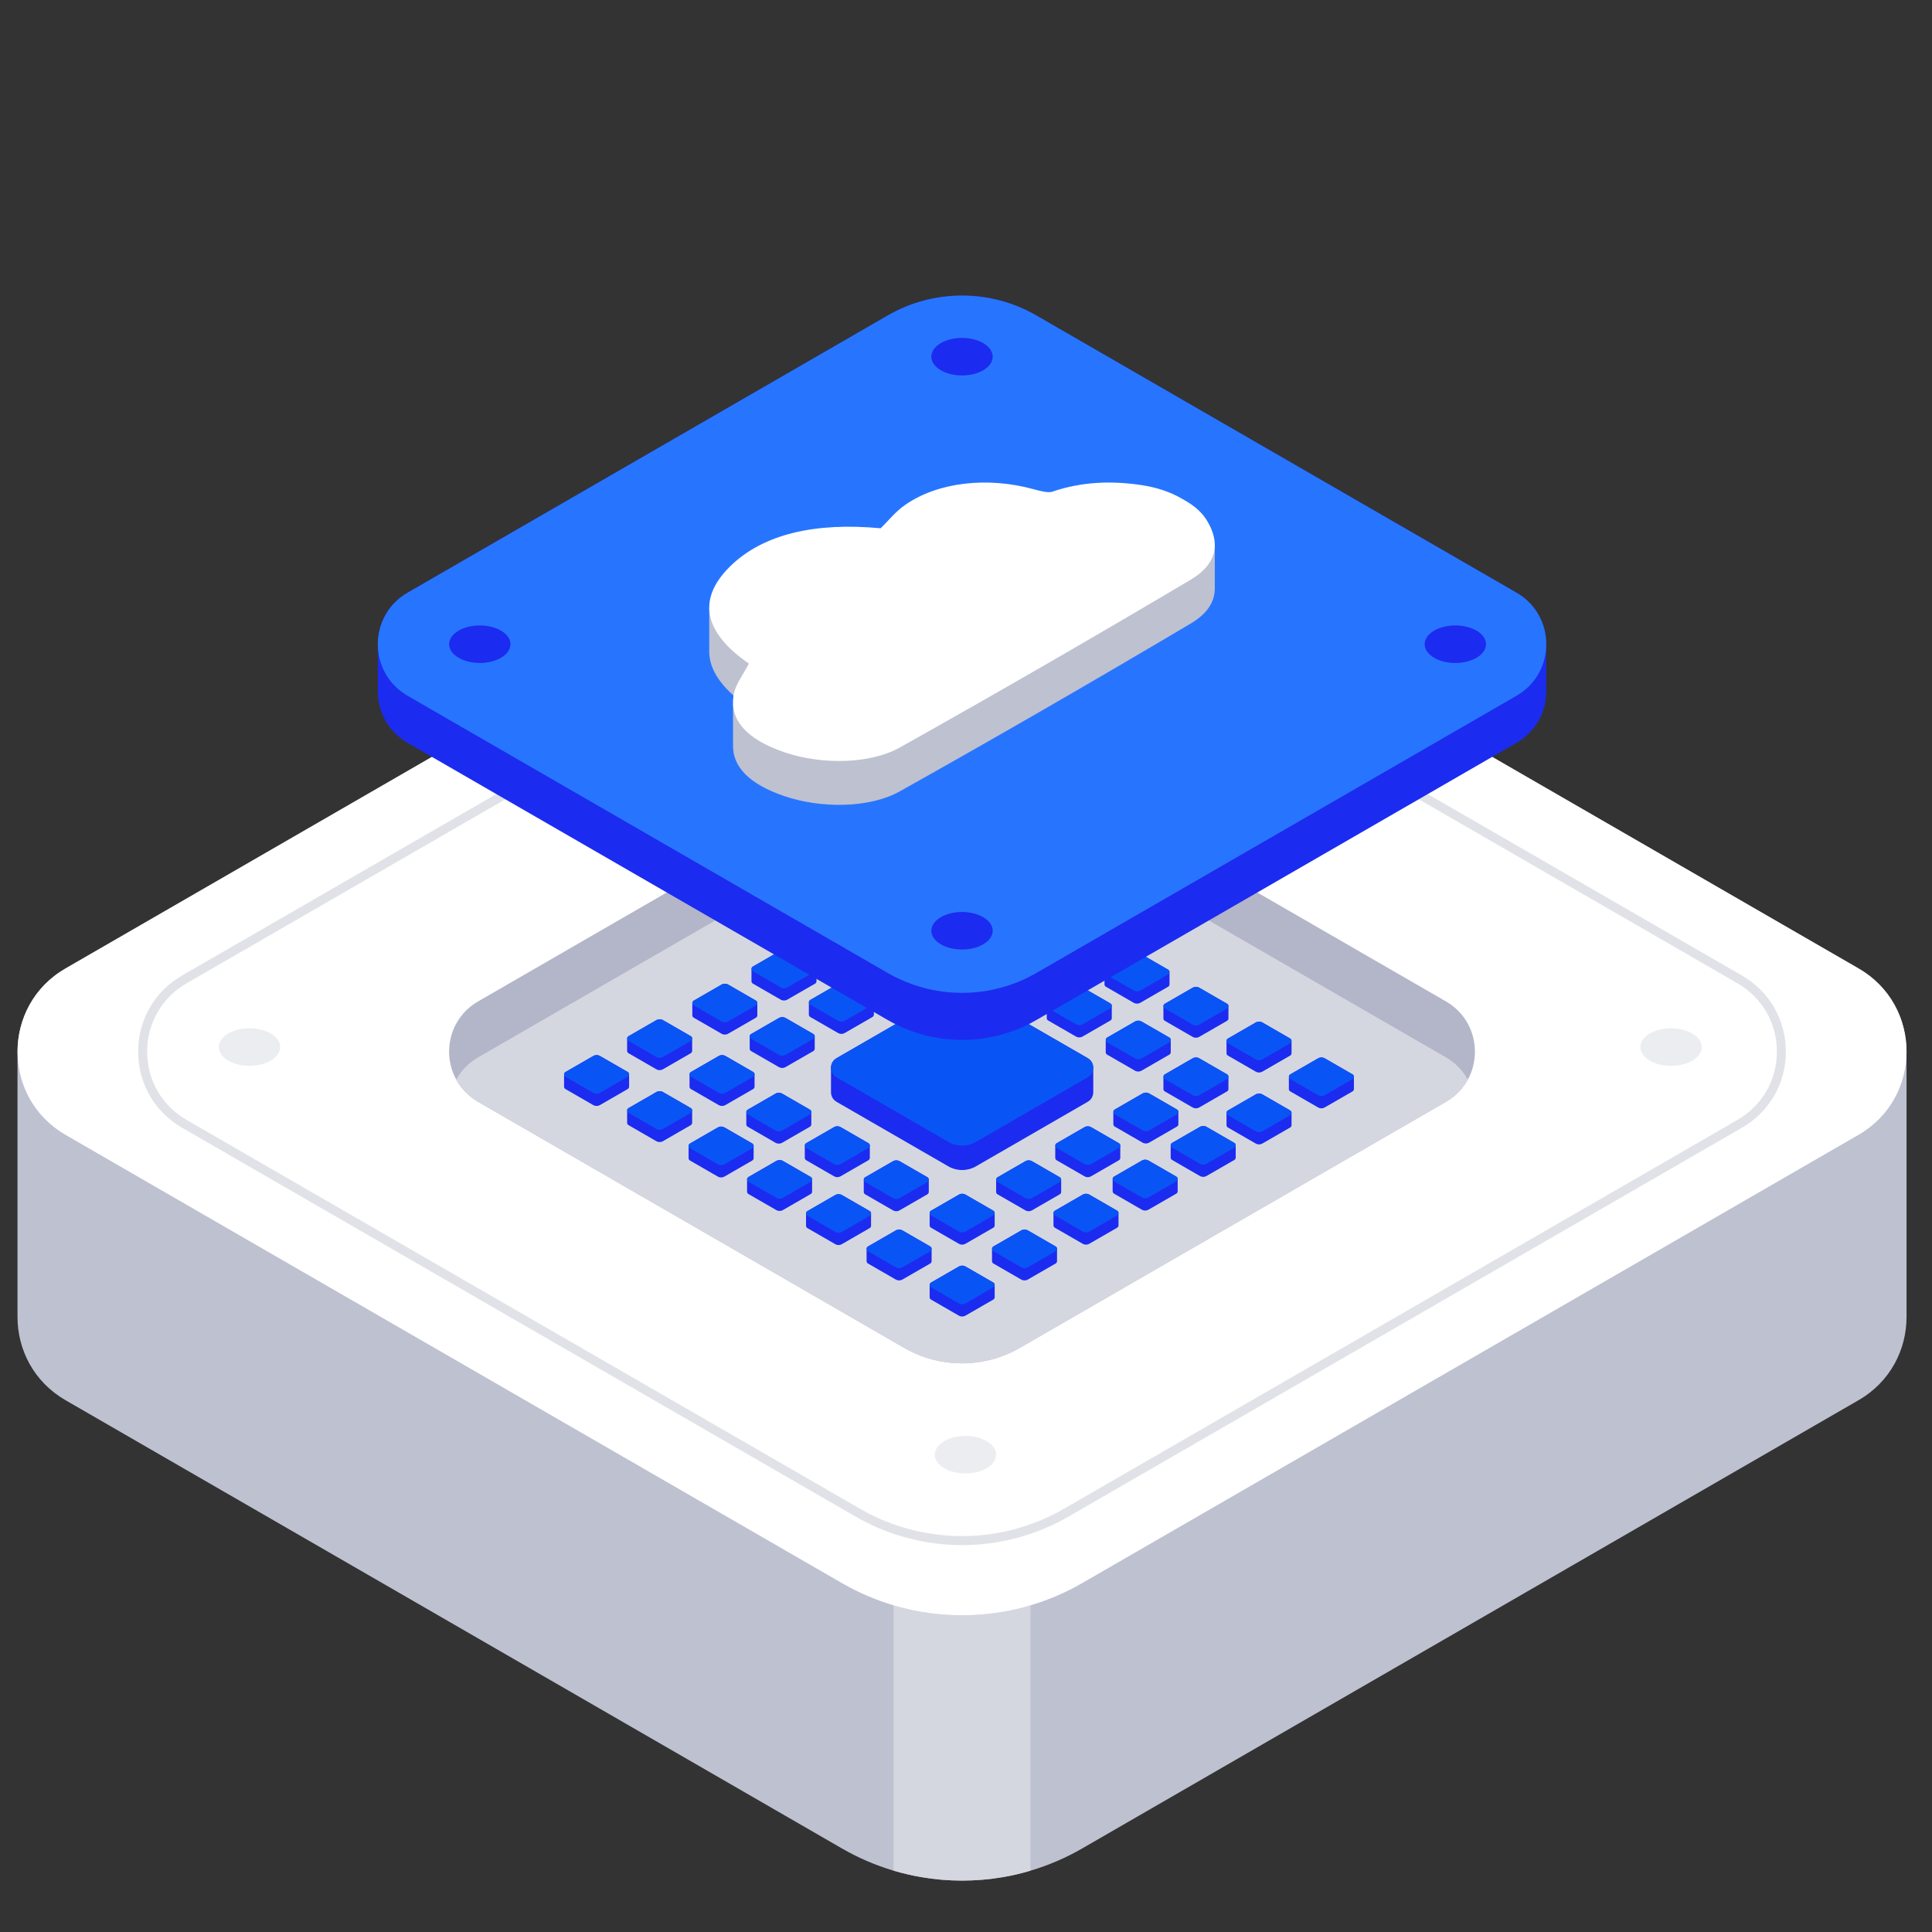 <?xml version="1.0" encoding="utf-8"?>
<!-- Generator: Adobe Illustrator 25.0.0, SVG Export Plug-In . SVG Version: 6.00 Build 0)  -->
<svg version="1.1" id="Layer_1" xmlns="http://www.w3.org/2000/svg" xmlns:xlink="http://www.w3.org/1999/xlink" x="0px" y="0px"
	 viewBox="0 0 500 500" style="enable-background:new 0 0 500 500;" xml:space="preserve">
<rect x="0" y="0" width="500" height="500" fill="#333333" stroke="none"/>
<style type="text/css">
	.st0{fill:#BEC1D0;}
	.st1{fill:#D5D7E0;}
	.st2{fill:#FFFFFF;}
	.st3{fill:#E1E2E8;}
	.st4{fill:#B3B5C9;}
	.st5{fill:#1C2BF0;}
	.st6{fill:#0954F5;}
	.st7{fill:#ECEDF0;}
	.st8{fill:#2775FF;}
</style>
<g id="server_1_">
	<path class="st0" d="M493.41,272.16v68.68c0,8.37-4.14,16.76-12.44,21.54L280.08,478.37c-4.28,2.48-8.78,4.39-13.4,5.76
		c-2.36,0.71-4.75,1.27-7.17,1.68c-6.98,1.19-14.11,1.19-21.08-0.01c-2.41-0.41-4.8-0.97-7.17-1.67c-4.62-1.37-9.12-3.3-13.38-5.76
		L16.97,362.38c-8.3-4.79-12.44-13.17-12.44-21.54v-68.68c0-8.38,4.14-16.76,12.44-21.54l200.91-116c19.24-11.11,42.95-11.11,62.2,0
		l200.89,116C489.27,255.41,493.41,263.78,493.41,272.16z"/>
	<path class="st1" d="M266.68,415.46v68.66c-2.36,0.71-4.75,1.27-7.17,1.68c-6.98,1.19-14.11,1.19-21.08-0.01
		c-2.41-0.41-4.8-0.97-7.17-1.67v-68.66c2.36,0.7,4.75,1.26,7.17,1.67c6.98,1.21,14.11,1.21,21.08,0.01
		C261.93,416.73,264.32,416.17,266.68,415.46z"/>
	<path class="st2" d="M493.41,272.16c0,8.38-4.14,16.76-12.44,21.54l-22.15,12.8L280.08,409.7c-4.28,2.48-8.78,4.39-13.4,5.76
		c-2.36,0.71-4.75,1.27-7.17,1.68c-6.98,1.19-14.11,1.19-21.08-0.01c-2.41-0.41-4.8-0.97-7.17-1.67c-4.62-1.37-9.12-3.3-13.38-5.76
		L39.13,306.51l-22.15-12.8c-8.3-4.79-12.44-13.16-12.44-21.54s4.14-16.76,12.44-21.54l200.91-116c19.24-11.11,42.95-11.11,62.2,0
		l200.89,116C489.27,255.41,493.41,263.78,493.41,272.16z"/>
	<path class="st3" d="M249,399.88c-3.13,0-6.26-0.27-9.37-0.81c-2.09-0.36-4.23-0.85-6.35-1.48c-4.12-1.22-8.11-2.94-11.86-5.1
		L47.12,291.86c-7.12-4.11-11.37-11.47-11.37-19.7c0-8.22,4.25-15.59,11.37-19.7l174.29-100.63c17-9.81,38.12-9.81,55.12,0
		l174.28,100.63c7.12,4.11,11.37,11.47,11.37,19.7c0,8.22-4.25,15.59-11.37,19.7L276.54,392.49c-3.73,2.16-7.72,3.87-11.87,5.1
		c-2.08,0.62-4.21,1.12-6.35,1.49C255.22,399.61,252.11,399.88,249,399.88z M248.98,146.8c-9.13,0-18.26,2.35-26.4,7.05
		L48.29,254.48c-6.39,3.69-10.21,10.3-10.21,17.68c0,7.38,3.82,13.99,10.21,17.68l174.29,100.63c3.59,2.08,7.42,3.72,11.36,4.89
		c2.03,0.6,4.07,1.07,6.08,1.41c5.93,1.03,11.95,1.03,17.9,0.01c2.04-0.35,4.09-0.83,6.08-1.43c3.98-1.18,7.81-2.82,11.37-4.89
		l174.28-100.63c6.39-3.69,10.21-10.3,10.21-17.68c0-7.38-3.82-13.99-10.21-17.68L275.37,153.85
		C267.23,149.15,258.1,146.8,248.98,146.8z"/>
	<path class="st4" d="M380.36,278.42c-0.15,0.34-0.31,0.66-0.5,0.98c-1.14,2.1-2.81,3.96-5.03,5.36c-0.2,0.16-0.41,0.27-0.63,0.4
		L263.98,348.8c-9.28,5.37-20.74,5.37-30.02,0l-110.22-63.64c-0.22-0.12-0.44-0.24-0.63-0.4c-2.21-1.41-3.88-3.26-5.03-5.36
		c-0.19-0.32-0.35-0.65-0.5-0.98c-3.02-6.64-0.96-15.14,6.16-19.26l110.22-63.64c9.28-5.36,20.74-5.36,30.02,0l110.22,63.64
		C381.32,263.28,383.38,271.78,380.36,278.42z"/>
	<path class="st1" d="M379.86,279.4c-1.14,2.1-2.81,3.96-5.03,5.36c-0.2,0.16-0.41,0.27-0.63,0.4L263.98,348.8
		c-9.28,5.37-20.74,5.37-30.02,0l-110.22-63.64c-0.22-0.12-0.44-0.24-0.63-0.4c-2.21-1.41-3.88-3.26-5.03-5.36
		c1.26-2.29,3.13-4.29,5.66-5.76l110.22-63.63c9.28-5.36,20.74-5.36,30.02,0l110.22,63.63C376.73,275.11,378.61,277.11,379.86,279.4
		z"/>
	<g>
		<g>
			<path class="st5" d="M282.93,276.34c0.01-0.96-0.47-1.93-1.42-2.48l-28.94-16.71c-2.21-1.27-4.93-1.27-7.14,0l-28.94,16.71
				c-0.95,0.55-1.43,1.51-1.43,2.47v6.34c0,0.96,0.48,1.92,1.43,2.47l28.94,16.71c2.21,1.27,4.93,1.27,7.14,0l28.94-16.71
				c0.95-0.55,1.43-1.51,1.42-2.48h0.01L282.93,276.34L282.93,276.34z"/>
			<path class="st6" d="M282.93,276.34c0,0.96-0.47,1.92-1.42,2.47l-1.1,0.64l-27.84,16.07c-2.21,1.28-4.93,1.28-7.14,0
				l-27.84-16.07l-1.1-0.64c-0.95-0.55-1.43-1.51-1.43-2.48c0-0.96,0.48-1.92,1.43-2.47l28.94-16.71c2.21-1.27,4.93-1.27,7.14,0
				l28.94,16.71C282.46,274.41,282.94,275.38,282.93,276.34z"/>
		</g>
		<g>
			<path class="st5" d="M302.99,269.14c0-0.24-0.12-0.48-0.35-0.61l-7.18-4.14c-0.55-0.32-1.22-0.32-1.77,0l-7.18,4.14
				c-0.24,0.14-0.35,0.38-0.35,0.61v3.18c0,0.24,0.12,0.48,0.35,0.61l7.18,4.14c0.55,0.32,1.22,0.32,1.77,0l7.18-4.14
				c0.24-0.14,0.35-0.38,0.35-0.61h0L302.99,269.14L302.99,269.14z"/>
			<path class="st6" d="M302.99,269.14c0,0.24-0.12,0.48-0.35,0.61l-0.27,0.16l-6.9,3.99c-0.55,0.32-1.22,0.32-1.77,0l-6.9-3.99
				l-0.27-0.16c-0.24-0.14-0.35-0.38-0.35-0.61c0-0.24,0.12-0.48,0.35-0.61l7.18-4.14c0.55-0.32,1.22-0.32,1.77,0l7.18,4.14
				C302.87,268.66,302.99,268.9,302.99,269.14z"/>
		</g>
		<g>
			<path class="st5" d="M272.6,251.64c0-0.24-0.12-0.48-0.35-0.61l-7.18-4.14c-0.55-0.32-1.22-0.32-1.77,0l-7.18,4.14
				c-0.24,0.14-0.35,0.38-0.35,0.61v3.18c0,0.24,0.12,0.48,0.35,0.61l7.18,4.14c0.55,0.32,1.22,0.32,1.77,0l7.18-4.14
				c0.24-0.14,0.35-0.38,0.35-0.61h0L272.6,251.64L272.6,251.64z"/>
			<path class="st6" d="M272.6,251.64c0,0.24-0.12,0.48-0.35,0.61l-0.27,0.16l-6.9,3.99c-0.55,0.32-1.22,0.32-1.77,0l-6.9-3.99
				l-0.27-0.16c-0.24-0.14-0.35-0.38-0.35-0.61c0-0.24,0.12-0.48,0.35-0.61l7.18-4.14c0.55-0.32,1.22-0.32,1.77,0l7.18,4.14
				C272.48,251.17,272.6,251.4,272.6,251.64z"/>
		</g>
		<g>
			<path class="st5" d="M287.73,260.31c0-0.24-0.12-0.48-0.35-0.61l-7.18-4.14c-0.55-0.32-1.22-0.32-1.77,0l-7.18,4.14
				c-0.24,0.14-0.35,0.38-0.35,0.61v3.18c0,0.24,0.12,0.48,0.35,0.61l7.18,4.14c0.55,0.32,1.22,0.32,1.77,0l7.18-4.14
				c0.24-0.14,0.35-0.38,0.35-0.61h0L287.73,260.31L287.73,260.31z"/>
			<path class="st6" d="M287.73,260.31c0,0.24-0.12,0.48-0.35,0.61l-0.27,0.16l-6.9,3.99c-0.55,0.32-1.22,0.32-1.77,0l-6.9-3.99
				l-0.27-0.16c-0.24-0.14-0.35-0.38-0.35-0.61c0-0.24,0.12-0.48,0.35-0.61l7.18-4.14c0.55-0.32,1.22-0.32,1.77,0l7.18,4.14
				C287.62,259.84,287.73,260.08,287.73,260.31z"/>
		</g>
		<g>
			<path class="st5" d="M317.92,260.39c0-0.24-0.12-0.48-0.35-0.61l-7.18-4.14c-0.55-0.32-1.22-0.32-1.77,0l-7.18,4.14
				c-0.24,0.14-0.35,0.38-0.35,0.61v3.18c0,0.24,0.12,0.48,0.35,0.61l7.18,4.14c0.55,0.32,1.22,0.32,1.77,0l7.18-4.14
				c0.24-0.14,0.35-0.38,0.35-0.61h0L317.92,260.39L317.92,260.39z"/>
			<path class="st6" d="M317.92,260.39c0,0.24-0.12,0.48-0.35,0.61l-0.27,0.16l-6.9,3.99c-0.55,0.32-1.22,0.32-1.77,0l-6.9-3.99
				l-0.27-0.16c-0.24-0.14-0.35-0.38-0.35-0.61c0-0.24,0.12-0.48,0.35-0.61l7.18-4.14c0.55-0.32,1.22-0.32,1.77,0l7.18,4.14
				C317.81,259.91,317.93,260.15,317.92,260.39z"/>
		</g>
		<g>
			<path class="st5" d="M287.53,242.9c0-0.24-0.12-0.48-0.35-0.61l-7.18-4.14c-0.55-0.32-1.22-0.32-1.77,0l-7.18,4.14
				c-0.24,0.14-0.35,0.38-0.35,0.61v3.18c0,0.24,0.12,0.48,0.35,0.61l7.18,4.14c0.55,0.32,1.22,0.32,1.77,0l7.18-4.14
				c0.24-0.14,0.35-0.38,0.35-0.61h0L287.53,242.9L287.53,242.9z"/>
			<path class="st6" d="M287.53,242.9c0,0.24-0.12,0.48-0.35,0.61l-0.27,0.16l-6.9,3.99c-0.55,0.32-1.22,0.32-1.77,0l-6.9-3.99
				l-0.27-0.16c-0.24-0.14-0.35-0.38-0.35-0.61c0-0.24,0.12-0.48,0.35-0.61l7.18-4.14c0.55-0.32,1.22-0.32,1.77,0l7.18,4.14
				C287.42,242.42,287.53,242.66,287.53,242.9z"/>
		</g>
		<g>
			<path class="st5" d="M302.67,251.57c0-0.24-0.12-0.48-0.35-0.61l-7.18-4.14c-0.55-0.32-1.22-0.32-1.77,0l-7.18,4.14
				c-0.24,0.14-0.35,0.38-0.35,0.61v3.18c0,0.24,0.12,0.48,0.35,0.61l7.18,4.14c0.55,0.32,1.22,0.32,1.77,0l7.18-4.14
				c0.24-0.14,0.35-0.38,0.35-0.61h0L302.67,251.57L302.67,251.57z"/>
			<path class="st6" d="M302.67,251.57c0,0.24-0.12,0.48-0.35,0.61l-0.27,0.16l-6.9,3.99c-0.55,0.32-1.22,0.32-1.77,0l-6.9-3.99
				l-0.27-0.16c-0.24-0.14-0.35-0.38-0.35-0.61c0-0.24,0.12-0.48,0.35-0.61l7.18-4.14c0.55-0.32,1.22-0.32,1.77,0l7.18,4.14
				C302.55,251.09,302.67,251.33,302.67,251.57z"/>
		</g>
		<g>
			<path class="st5" d="M225.43,314.04c0-0.24-0.12-0.48-0.35-0.61l-7.18-4.14c-0.55-0.32-1.22-0.32-1.77,0l-7.18,4.14
				c-0.24,0.14-0.35,0.38-0.35,0.61v3.18c0,0.24,0.12,0.48,0.35,0.61l7.18,4.14c0.55,0.32,1.22,0.32,1.77,0l7.18-4.14
				c0.24-0.14,0.35-0.38,0.35-0.61h0L225.43,314.04L225.43,314.04z"/>
			<path class="st6" d="M225.43,314.04c0,0.24-0.12,0.48-0.35,0.61l-0.27,0.16l-6.9,3.99c-0.55,0.32-1.22,0.32-1.77,0l-6.9-3.99
				l-0.27-0.16c-0.24-0.14-0.35-0.38-0.35-0.61c0-0.24,0.12-0.48,0.35-0.61l7.18-4.14c0.55-0.32,1.22-0.32,1.77,0l7.18,4.14
				C225.31,313.56,225.43,313.8,225.43,314.04z"/>
		</g>
		<g>
			<path class="st5" d="M195.04,296.55c0-0.24-0.12-0.48-0.35-0.61l-7.18-4.14c-0.55-0.32-1.22-0.32-1.77,0l-7.18,4.14
				c-0.24,0.14-0.35,0.38-0.35,0.61v3.18c0,0.24,0.12,0.48,0.35,0.61l7.18,4.14c0.55,0.32,1.22,0.32,1.77,0l7.18-4.14
				c0.24-0.14,0.35-0.38,0.35-0.61h0L195.04,296.55L195.04,296.55z"/>
			<path class="st6" d="M195.04,296.55c0,0.24-0.12,0.48-0.35,0.61l-0.27,0.16l-6.9,3.99c-0.55,0.32-1.22,0.32-1.77,0l-6.9-3.99
				l-0.27-0.16c-0.24-0.14-0.35-0.38-0.35-0.61c0-0.24,0.12-0.48,0.35-0.61l7.18-4.14c0.55-0.32,1.22-0.32,1.77,0l7.18,4.14
				C194.92,296.07,195.04,296.31,195.04,296.55z"/>
		</g>
		<g>
			<path class="st5" d="M210.17,305.22c0-0.24-0.12-0.48-0.35-0.61l-7.18-4.14c-0.55-0.32-1.22-0.32-1.77,0l-7.18,4.14
				c-0.24,0.14-0.35,0.38-0.35,0.61v3.18c0,0.24,0.12,0.48,0.35,0.61l7.18,4.14c0.55,0.32,1.22,0.32,1.77,0l7.18-4.14
				c0.24-0.14,0.35-0.38,0.35-0.61h0L210.17,305.22L210.17,305.22z"/>
			<path class="st6" d="M210.17,305.22c0,0.24-0.12,0.48-0.35,0.61l-0.27,0.16l-6.9,3.99c-0.55,0.32-1.22,0.32-1.77,0l-6.9-3.99
				l-0.27-0.16c-0.24-0.14-0.35-0.38-0.35-0.61c0-0.24,0.12-0.48,0.35-0.61l7.18-4.14c0.55-0.32,1.22-0.32,1.77,0l7.18,4.14
				C210.06,304.74,210.17,304.98,210.17,305.22z"/>
		</g>
		<g>
			<path class="st5" d="M240.37,305.29c0-0.24-0.12-0.48-0.35-0.61l-7.18-4.14c-0.55-0.32-1.22-0.32-1.77,0l-7.18,4.14
				c-0.24,0.14-0.35,0.38-0.35,0.61v3.18c0,0.24,0.12,0.48,0.35,0.61l7.18,4.14c0.55,0.32,1.22,0.32,1.77,0l7.18-4.14
				c0.24-0.14,0.35-0.38,0.35-0.61h0L240.37,305.29L240.37,305.29z"/>
			<path class="st6" d="M240.37,305.29c0,0.24-0.12,0.48-0.35,0.61l-0.27,0.16l-6.9,3.99c-0.55,0.32-1.22,0.32-1.77,0l-6.9-3.99
				l-0.27-0.16c-0.24-0.14-0.35-0.38-0.35-0.61c0-0.24,0.12-0.48,0.35-0.61l7.18-4.14c0.55-0.32,1.22-0.32,1.77,0l7.18,4.14
				C240.25,304.82,240.37,305.06,240.37,305.29z"/>
		</g>
		<g>
			<path class="st5" d="M274.63,305.29c0-0.24-0.12-0.48-0.35-0.61l-7.18-4.14c-0.55-0.32-1.22-0.32-1.77,0l-7.18,4.14
				c-0.24,0.14-0.35,0.38-0.35,0.61v3.18c0,0.24,0.12,0.48,0.35,0.61l7.18,4.14c0.55,0.32,1.22,0.32,1.77,0l7.18-4.14
				c0.24-0.14,0.35-0.38,0.35-0.61h0L274.63,305.29L274.63,305.29z"/>
			<path class="st6" d="M274.63,305.29c0,0.24-0.12,0.48-0.35,0.61l-0.27,0.16l-6.9,3.99c-0.55,0.32-1.22,0.32-1.77,0l-6.9-3.99
				l-0.27-0.16c-0.24-0.14-0.35-0.38-0.35-0.61c0-0.24,0.12-0.48,0.35-0.61l7.18-4.14c0.55-0.32,1.22-0.32,1.77,0l7.18,4.14
				C274.51,304.82,274.63,305.06,274.63,305.29z"/>
		</g>
		<g>
			<path class="st5" d="M257.42,313.94c0-0.24-0.12-0.48-0.35-0.61l-7.18-4.14c-0.55-0.32-1.22-0.32-1.77,0l-7.18,4.14
				c-0.24,0.14-0.35,0.38-0.35,0.61v3.18c0,0.24,0.12,0.48,0.35,0.61l7.18,4.14c0.55,0.32,1.22,0.32,1.77,0l7.18-4.14
				c0.24-0.14,0.35-0.38,0.35-0.61h0L257.42,313.94L257.42,313.94z"/>
			<path class="st6" d="M257.42,313.94c0,0.24-0.12,0.48-0.35,0.61l-0.27,0.16l-6.9,3.99c-0.55,0.32-1.22,0.32-1.77,0l-6.9-3.99
				l-0.27-0.16c-0.24-0.14-0.35-0.38-0.35-0.61c0-0.24,0.12-0.48,0.35-0.61l7.18-4.14c0.55-0.32,1.22-0.32,1.77,0l7.18,4.14
				C257.3,313.46,257.42,313.7,257.42,313.94z"/>
		</g>
		<g>
			<path class="st5" d="M273.56,323.2c0-0.24-0.12-0.48-0.35-0.61l-7.18-4.14c-0.55-0.32-1.22-0.32-1.77,0l-7.18,4.14
				c-0.24,0.14-0.35,0.38-0.35,0.61v3.18c0,0.24,0.12,0.48,0.35,0.61l7.18,4.14c0.55,0.32,1.22,0.32,1.77,0l7.18-4.14
				c0.24-0.14,0.35-0.38,0.35-0.61h0L273.56,323.2L273.56,323.2z"/>
			<path class="st6" d="M273.56,323.2c0,0.24-0.12,0.48-0.35,0.61l-0.27,0.16l-6.9,3.99c-0.55,0.32-1.22,0.32-1.77,0l-6.9-3.99
				l-0.27-0.16c-0.24-0.14-0.35-0.38-0.35-0.61c0-0.24,0.12-0.48,0.35-0.61l7.18-4.14c0.55-0.32,1.22-0.32,1.77,0l7.18,4.14
				C273.45,322.73,273.57,322.97,273.56,323.2z"/>
		</g>
		<g>
			<path class="st5" d="M241.1,323.2c0-0.24-0.12-0.48-0.35-0.61l-7.18-4.14c-0.55-0.32-1.22-0.32-1.77,0l-7.18,4.14
				c-0.24,0.14-0.35,0.38-0.35,0.61v3.18c0,0.24,0.12,0.48,0.35,0.61l7.18,4.14c0.55,0.32,1.22,0.32,1.77,0l7.18-4.14
				c0.24-0.14,0.35-0.38,0.35-0.61h0L241.1,323.2L241.1,323.2z"/>
			<path class="st6" d="M241.1,323.2c0,0.24-0.12,0.48-0.35,0.61l-0.27,0.16l-6.9,3.99c-0.55,0.32-1.22,0.32-1.77,0l-6.9-3.99
				l-0.27-0.16c-0.24-0.14-0.35-0.38-0.35-0.61c0-0.24,0.12-0.48,0.35-0.61l7.18-4.14c0.55-0.32,1.22-0.32,1.77,0l7.18,4.14
				C240.98,322.73,241.1,322.97,241.1,323.2z"/>
		</g>
		<g>
			<path class="st5" d="M257.42,332.54c0-0.24-0.12-0.48-0.35-0.61l-7.18-4.14c-0.55-0.32-1.22-0.32-1.77,0l-7.18,4.14
				c-0.24,0.14-0.35,0.38-0.35,0.61v3.18c0,0.24,0.12,0.48,0.35,0.61l7.18,4.14c0.55,0.32,1.22,0.32,1.77,0l7.18-4.14
				c0.24-0.14,0.35-0.38,0.35-0.61h0L257.42,332.54L257.42,332.54z"/>
			<path class="st6" d="M257.42,332.54c0,0.24-0.12,0.48-0.35,0.61l-0.27,0.16l-6.9,3.99c-0.55,0.32-1.22,0.32-1.77,0l-6.9-3.99
				l-0.27-0.16c-0.24-0.14-0.35-0.38-0.35-0.61c0-0.24,0.12-0.48,0.35-0.61l7.18-4.14c0.55-0.32,1.22-0.32,1.77,0l7.18,4.14
				C257.3,332.06,257.42,332.3,257.42,332.54z"/>
		</g>
		<g>
			<path class="st5" d="M334.25,269.39c0-0.24-0.12-0.48-0.35-0.61l-7.18-4.14c-0.55-0.32-1.22-0.32-1.77,0l-7.18,4.14
				c-0.24,0.14-0.35,0.38-0.35,0.61v3.18c0,0.24,0.12,0.48,0.35,0.61l7.18,4.14c0.55,0.32,1.22,0.32,1.77,0l7.18-4.14
				c0.24-0.14,0.35-0.38,0.35-0.61h0L334.25,269.39L334.25,269.39z"/>
			<path class="st6" d="M334.25,269.39c0,0.24-0.12,0.48-0.35,0.61l-0.27,0.16l-6.9,3.99c-0.55,0.32-1.22,0.32-1.77,0l-6.9-3.99
				l-0.27-0.16c-0.24-0.14-0.35-0.38-0.35-0.61c0-0.24,0.12-0.48,0.35-0.61l7.18-4.14c0.55-0.32,1.22-0.32,1.77,0l7.18,4.14
				C334.13,268.91,334.25,269.15,334.25,269.39z"/>
		</g>
		<g>
			<path class="st5" d="M350.39,278.66c0-0.24-0.12-0.48-0.35-0.61l-7.18-4.14c-0.55-0.32-1.22-0.32-1.77,0l-7.18,4.14
				c-0.24,0.14-0.35,0.38-0.35,0.61v3.18c0,0.24,0.12,0.48,0.35,0.61l7.18,4.14c0.55,0.32,1.22,0.32,1.77,0l7.18-4.14
				c0.24-0.14,0.35-0.38,0.35-0.61h0L350.39,278.66L350.39,278.66z"/>
			<path class="st6" d="M350.39,278.66c0,0.24-0.12,0.48-0.35,0.61l-0.27,0.16l-6.9,3.99c-0.55,0.32-1.22,0.32-1.77,0l-6.9-3.99
				l-0.27-0.16c-0.24-0.14-0.35-0.38-0.35-0.61c0-0.24,0.12-0.48,0.35-0.61l7.18-4.14c0.55-0.32,1.22-0.32,1.77,0l7.18,4.14
				C350.27,278.18,350.39,278.42,350.39,278.66z"/>
		</g>
		<g>
			<path class="st5" d="M317.92,278.66c0-0.24-0.12-0.48-0.35-0.61l-7.18-4.14c-0.55-0.32-1.22-0.32-1.77,0l-7.18,4.14
				c-0.24,0.14-0.35,0.38-0.35,0.61v3.18c0,0.24,0.12,0.48,0.35,0.61l7.18,4.14c0.55,0.32,1.22,0.32,1.77,0l7.18-4.14
				c0.24-0.14,0.35-0.38,0.35-0.61h0L317.92,278.66L317.92,278.66z"/>
			<path class="st6" d="M317.92,278.66c0,0.24-0.12,0.48-0.35,0.61l-0.27,0.16l-6.9,3.99c-0.55,0.32-1.22,0.32-1.77,0l-6.9-3.99
				l-0.27-0.16c-0.24-0.14-0.35-0.38-0.35-0.61c0-0.24,0.12-0.48,0.35-0.61l7.18-4.14c0.55-0.32,1.22-0.32,1.77,0l7.18,4.14
				C317.81,278.18,317.93,278.42,317.92,278.66z"/>
		</g>
		<g>
			<path class="st5" d="M334.25,288c0-0.24-0.12-0.48-0.35-0.61l-7.18-4.14c-0.55-0.32-1.22-0.32-1.77,0l-7.18,4.14
				c-0.24,0.14-0.35,0.38-0.35,0.61v3.18c0,0.24,0.12,0.48,0.35,0.61l7.18,4.14c0.55,0.32,1.22,0.32,1.77,0l7.18-4.14
				c0.24-0.14,0.35-0.38,0.35-0.61h0L334.25,288L334.25,288z"/>
			<path class="st6" d="M334.25,288c0,0.24-0.12,0.48-0.35,0.61l-0.27,0.16l-6.9,3.99c-0.55,0.32-1.22,0.32-1.77,0l-6.9-3.99
				l-0.27-0.16c-0.24-0.14-0.35-0.38-0.35-0.61c0-0.24,0.12-0.48,0.35-0.61l7.18-4.14c0.55-0.32,1.22-0.32,1.77,0l7.18,4.14
				C334.13,287.52,334.25,287.76,334.25,288z"/>
		</g>
		<g>
			<path class="st5" d="M256.69,223.44c0-0.24-0.12-0.48-0.35-0.61l-7.18-4.14c-0.55-0.32-1.22-0.32-1.77,0l-7.18,4.14
				c-0.24,0.14-0.35,0.38-0.35,0.61v3.18c0,0.24,0.12,0.48,0.35,0.61l7.18,4.14c0.55,0.32,1.22,0.32,1.77,0l7.18-4.14
				c0.24-0.14,0.35-0.38,0.35-0.61h0L256.69,223.44L256.69,223.44z"/>
			<path class="st6" d="M256.69,223.44c0,0.24-0.12,0.48-0.35,0.61l-0.27,0.16l-6.9,3.99c-0.55,0.32-1.22,0.32-1.77,0l-6.9-3.99
				l-0.27-0.16c-0.24-0.14-0.35-0.38-0.35-0.61c0-0.24,0.12-0.48,0.35-0.61l7.18-4.14c0.55-0.32,1.22-0.32,1.77,0l7.18,4.14
				C256.57,222.96,256.69,223.2,256.69,223.44z"/>
		</g>
		<g>
			<path class="st5" d="M272.83,232.71c0-0.24-0.12-0.48-0.35-0.61l-7.18-4.14c-0.55-0.32-1.22-0.32-1.77,0l-7.18,4.14
				c-0.24,0.14-0.35,0.38-0.35,0.61v3.18c0,0.24,0.12,0.48,0.35,0.61l7.18,4.14c0.55,0.32,1.22,0.32,1.77,0l7.18-4.14
				c0.24-0.14,0.35-0.38,0.35-0.61h0L272.83,232.71L272.83,232.71z"/>
			<path class="st6" d="M272.83,232.71c0,0.24-0.12,0.48-0.35,0.61l-0.27,0.16l-6.9,3.99c-0.55,0.32-1.22,0.32-1.77,0l-6.9-3.99
				l-0.27-0.16c-0.24-0.14-0.35-0.38-0.35-0.61c0-0.24,0.12-0.48,0.35-0.61l7.18-4.14c0.55-0.32,1.22-0.32,1.77,0l7.18,4.14
				C272.71,232.23,272.83,232.47,272.83,232.71z"/>
		</g>
		<g>
			<path class="st5" d="M240.37,232.71c0-0.24-0.12-0.48-0.35-0.61l-7.18-4.14c-0.55-0.32-1.22-0.32-1.77,0l-7.18,4.14
				c-0.24,0.14-0.35,0.38-0.35,0.61v3.18c0,0.24,0.12,0.48,0.35,0.61l7.18,4.14c0.55,0.32,1.22,0.32,1.77,0l7.18-4.14
				c0.24-0.14,0.35-0.38,0.35-0.61h0L240.37,232.71L240.37,232.71z"/>
			<path class="st6" d="M240.37,232.71c0,0.24-0.12,0.48-0.35,0.61l-0.27,0.16l-6.9,3.99c-0.55,0.32-1.22,0.32-1.77,0l-6.9-3.99
				l-0.27-0.16c-0.24-0.14-0.35-0.38-0.35-0.61c0-0.24,0.12-0.48,0.35-0.61l7.18-4.14c0.55-0.32,1.22-0.32,1.77,0l7.18,4.14
				C240.25,232.23,240.37,232.47,240.37,232.71z"/>
		</g>
		<g>
			<path class="st5" d="M256.69,242.05c0-0.24-0.12-0.48-0.35-0.61l-7.18-4.14c-0.55-0.32-1.22-0.32-1.77,0l-7.18,4.14
				c-0.24,0.14-0.35,0.38-0.35,0.61v3.18c0,0.24,0.12,0.48,0.35,0.61l7.18,4.14c0.55,0.32,1.22,0.32,1.77,0l7.18-4.14
				c0.24-0.14,0.35-0.38,0.35-0.61h0L256.69,242.05L256.69,242.05z"/>
			<path class="st6" d="M256.69,242.05c0,0.24-0.12,0.48-0.35,0.61l-0.27,0.16l-6.9,3.99c-0.55,0.32-1.22,0.32-1.77,0l-6.9-3.99
				l-0.27-0.16c-0.24-0.14-0.35-0.38-0.35-0.61c0-0.24,0.12-0.48,0.35-0.61l7.18-4.14c0.55-0.32,1.22-0.32,1.77,0l7.18,4.14
				C256.57,241.57,256.69,241.81,256.69,242.05z"/>
		</g>
		<g>
			<path class="st5" d="M179.13,268.78c0-0.24-0.12-0.48-0.35-0.61l-7.18-4.14c-0.55-0.32-1.22-0.32-1.77,0l-7.18,4.14
				c-0.24,0.14-0.35,0.38-0.35,0.61v3.18c0,0.24,0.12,0.48,0.35,0.61l7.18,4.14c0.55,0.32,1.22,0.32,1.77,0l7.18-4.14
				c0.24-0.14,0.35-0.38,0.35-0.61h0L179.13,268.78L179.13,268.78z"/>
			<path class="st6" d="M179.13,268.78c0,0.24-0.12,0.48-0.35,0.61l-0.27,0.16l-6.9,3.99c-0.55,0.32-1.22,0.32-1.77,0l-6.9-3.99
				l-0.27-0.16c-0.24-0.14-0.35-0.38-0.35-0.61c0-0.24,0.12-0.48,0.35-0.61l7.18-4.14c0.55-0.32,1.22-0.32,1.77,0l7.18,4.14
				C179.02,268.3,179.13,268.54,179.13,268.78z"/>
		</g>
		<g>
			<path class="st5" d="M195.28,278.05c0-0.24-0.12-0.48-0.35-0.61l-7.18-4.14c-0.55-0.32-1.22-0.32-1.77,0l-7.18,4.14
				c-0.24,0.14-0.35,0.38-0.35,0.61v3.18c0,0.24,0.12,0.48,0.35,0.61l7.18,4.14c0.55,0.32,1.22,0.32,1.77,0l7.18-4.14
				c0.24-0.14,0.35-0.38,0.35-0.61h0L195.28,278.05L195.28,278.05z"/>
			<path class="st6" d="M195.28,278.05c0,0.24-0.12,0.48-0.35,0.61l-0.27,0.16l-6.9,3.99c-0.55,0.32-1.22,0.32-1.77,0l-6.9-3.99
				l-0.27-0.16c-0.24-0.14-0.35-0.38-0.35-0.61c0-0.24,0.12-0.48,0.35-0.61l7.18-4.14c0.55-0.32,1.22-0.32,1.77,0l7.18,4.14
				C195.16,277.57,195.28,277.81,195.28,278.05z"/>
		</g>
		<g>
			<path class="st5" d="M162.81,278.05c0-0.24-0.12-0.48-0.35-0.61l-7.18-4.14c-0.55-0.32-1.22-0.32-1.77,0l-7.18,4.14
				c-0.24,0.14-0.35,0.38-0.35,0.61v3.18c0,0.24,0.12,0.48,0.35,0.61l7.18,4.14c0.55,0.32,1.22,0.32,1.77,0l7.18-4.14
				c0.24-0.14,0.35-0.38,0.35-0.61h0L162.81,278.05L162.81,278.05z"/>
			<path class="st6" d="M162.81,278.05c0,0.24-0.12,0.48-0.35,0.61l-0.27,0.16l-6.9,3.99c-0.55,0.32-1.22,0.32-1.77,0l-6.9-3.99
				l-0.27-0.16c-0.24-0.14-0.35-0.38-0.35-0.61c0-0.24,0.12-0.48,0.35-0.61l7.18-4.14c0.55-0.32,1.22-0.32,1.77,0l7.18,4.14
				C162.7,277.57,162.81,277.81,162.81,278.05z"/>
		</g>
		<g>
			<path class="st5" d="M179.13,287.39c0-0.24-0.12-0.48-0.35-0.61l-7.18-4.14c-0.55-0.32-1.22-0.32-1.77,0l-7.18,4.14
				c-0.24,0.14-0.35,0.38-0.35,0.61v3.18c0,0.24,0.12,0.48,0.35,0.61l7.18,4.14c0.55,0.32,1.22,0.32,1.77,0l7.18-4.14
				c0.24-0.14,0.35-0.38,0.35-0.61h0L179.13,287.39L179.13,287.39z"/>
			<path class="st6" d="M179.13,287.39c0,0.24-0.12,0.48-0.35,0.61l-0.27,0.16l-6.9,3.99c-0.55,0.32-1.22,0.32-1.77,0l-6.9-3.99
				l-0.27-0.16c-0.24-0.14-0.35-0.38-0.35-0.61c0-0.24,0.12-0.48,0.35-0.61l7.18-4.14c0.55-0.32,1.22-0.32,1.77,0l7.18,4.14
				C179.02,286.91,179.13,287.15,179.13,287.39z"/>
		</g>
		<g>
			<path class="st5" d="M304.96,287.76c0-0.24-0.12-0.48-0.35-0.61l-7.18-4.14c-0.55-0.32-1.22-0.32-1.77,0l-7.18,4.14
				c-0.24,0.14-0.35,0.38-0.35,0.61v3.18c0,0.24,0.12,0.48,0.35,0.61l7.18,4.14c0.55,0.32,1.22,0.32,1.77,0l7.18-4.14
				c0.24-0.14,0.35-0.38,0.35-0.61h0L304.96,287.76L304.96,287.76z"/>
			<path class="st6" d="M304.96,287.76c0,0.24-0.12,0.48-0.35,0.61l-0.27,0.16l-6.9,3.99c-0.55,0.32-1.22,0.32-1.77,0l-6.9-3.99
				l-0.27-0.16c-0.24-0.14-0.35-0.38-0.35-0.61c0-0.24,0.12-0.48,0.35-0.61l7.18-4.14c0.55-0.32,1.22-0.32,1.77,0l7.18,4.14
				C304.84,287.29,304.96,287.52,304.96,287.76z"/>
		</g>
		<g>
			<path class="st5" d="M289.93,296.48c0-0.24-0.12-0.48-0.35-0.61l-7.18-4.14c-0.55-0.32-1.22-0.32-1.77,0l-7.18,4.14
				c-0.24,0.14-0.35,0.38-0.35,0.61v3.18c0,0.24,0.12,0.48,0.35,0.61l7.18,4.14c0.55,0.32,1.22,0.32,1.77,0l7.18-4.14
				c0.24-0.14,0.35-0.38,0.35-0.61h0L289.93,296.48L289.93,296.48z"/>
			<path class="st6" d="M289.93,296.48c0,0.24-0.12,0.48-0.35,0.61l-0.27,0.16l-6.9,3.99c-0.55,0.32-1.22,0.32-1.77,0l-6.9-3.99
				l-0.27-0.16c-0.24-0.14-0.35-0.38-0.35-0.61c0-0.24,0.12-0.48,0.35-0.61l7.18-4.14c0.55-0.32,1.22-0.32,1.77,0l7.18,4.14
				C289.82,296,289.93,296.24,289.93,296.48z"/>
		</g>
		<g>
			<path class="st5" d="M289.47,313.94c0-0.24-0.12-0.48-0.35-0.61l-7.18-4.14c-0.55-0.32-1.22-0.32-1.77,0l-7.18,4.14
				c-0.24,0.14-0.35,0.38-0.35,0.61v3.18c0,0.24,0.12,0.48,0.35,0.61l7.18,4.14c0.55,0.32,1.22,0.32,1.77,0l7.18-4.14
				c0.24-0.14,0.35-0.38,0.35-0.61h0L289.47,313.94L289.47,313.94z"/>
			<path class="st6" d="M289.47,313.94c0,0.24-0.12,0.48-0.35,0.61l-0.27,0.16l-6.9,3.99c-0.55,0.32-1.22,0.32-1.77,0l-6.9-3.99
				l-0.27-0.16c-0.24-0.14-0.35-0.38-0.35-0.61c0-0.24,0.12-0.48,0.35-0.61l7.18-4.14c0.55-0.32,1.22-0.32,1.77,0l7.18,4.14
				C289.36,313.46,289.48,313.7,289.47,313.94z"/>
		</g>
		<g>
			<path class="st5" d="M319.8,296.4c0-0.24-0.12-0.48-0.35-0.61l-7.18-4.14c-0.55-0.32-1.22-0.32-1.77,0l-7.18,4.14
				c-0.24,0.14-0.35,0.38-0.35,0.61v3.18c0,0.24,0.12,0.48,0.35,0.61l7.18,4.14c0.55,0.32,1.22,0.32,1.77,0l7.18-4.14
				c0.24-0.14,0.35-0.38,0.35-0.61h0L319.8,296.4L319.8,296.4z"/>
			<path class="st6" d="M319.8,296.4c0,0.24-0.12,0.48-0.35,0.61l-0.27,0.16l-6.9,3.99c-0.55,0.32-1.22,0.32-1.77,0l-6.9-3.99
				l-0.27-0.16c-0.24-0.14-0.35-0.38-0.35-0.61c0-0.24,0.12-0.48,0.35-0.61l7.18-4.14c0.55-0.32,1.22-0.32,1.77,0l7.18,4.14
				C319.69,295.93,319.81,296.17,319.8,296.4z"/>
		</g>
		<g>
			<path class="st5" d="M304.78,305.12c0-0.24-0.12-0.48-0.35-0.61l-7.18-4.14c-0.55-0.32-1.22-0.32-1.77,0l-7.18,4.14
				c-0.24,0.14-0.35,0.38-0.35,0.61v3.18c0,0.24,0.12,0.48,0.35,0.61l7.18,4.14c0.55,0.32,1.22,0.32,1.77,0l7.18-4.14
				c0.24-0.14,0.35-0.38,0.35-0.61h0L304.78,305.12L304.78,305.12z"/>
			<path class="st6" d="M304.78,305.12c0,0.24-0.12,0.48-0.35,0.61l-0.27,0.16l-6.9,3.99c-0.55,0.32-1.22,0.32-1.77,0l-6.9-3.99
				l-0.27-0.16c-0.24-0.14-0.35-0.38-0.35-0.61c0-0.24,0.12-0.48,0.35-0.61l7.18-4.14c0.55-0.32,1.22-0.32,1.77,0l7.18,4.14
				C304.67,304.64,304.78,304.88,304.78,305.12z"/>
		</g>
		<g>
			<path class="st5" d="M196,259.58c0-0.24-0.12-0.48-0.35-0.61l-7.18-4.14c-0.55-0.32-1.22-0.32-1.77,0l-7.18,4.14
				c-0.24,0.14-0.35,0.38-0.35,0.61v3.18c0,0.24,0.12,0.48,0.35,0.61l7.18,4.14c0.55,0.32,1.22,0.32,1.77,0l7.18-4.14
				c0.24-0.14,0.35-0.38,0.35-0.61h0L196,259.58L196,259.58z"/>
			<path class="st6" d="M196,259.58c0,0.24-0.12,0.48-0.35,0.61l-0.27,0.16l-6.9,3.99c-0.55,0.32-1.22,0.32-1.77,0l-6.9-3.99
				l-0.27-0.16c-0.24-0.14-0.35-0.38-0.35-0.61c0-0.24,0.12-0.48,0.35-0.61l7.18-4.14c0.55-0.32,1.22-0.32,1.77,0l7.18,4.14
				C195.88,259.1,196,259.34,196,259.58z"/>
		</g>
		<g>
			<path class="st5" d="M226.33,242.05c0-0.24-0.12-0.48-0.35-0.61l-7.18-4.14c-0.55-0.32-1.22-0.32-1.77,0l-7.18,4.14
				c-0.24,0.14-0.35,0.38-0.35,0.61v3.18c0,0.24,0.12,0.48,0.35,0.61l7.18,4.14c0.55,0.32,1.22,0.32,1.77,0l7.18-4.14
				c0.24-0.14,0.35-0.38,0.35-0.61h0L226.33,242.05L226.33,242.05z"/>
			<path class="st6" d="M226.33,242.05c0,0.24-0.12,0.48-0.35,0.61l-0.27,0.16l-6.9,3.99c-0.55,0.32-1.22,0.32-1.77,0l-6.9-3.99
				l-0.27-0.16c-0.24-0.14-0.35-0.38-0.35-0.61c0-0.24,0.12-0.48,0.35-0.61l7.18-4.14c0.55-0.32,1.22-0.32,1.77,0l7.18,4.14
				C226.21,241.57,226.33,241.81,226.33,242.05z"/>
		</g>
		<g>
			<path class="st5" d="M211.31,250.76c0-0.24-0.12-0.48-0.35-0.61l-7.18-4.14c-0.55-0.32-1.22-0.32-1.77,0l-7.18,4.14
				c-0.24,0.14-0.35,0.38-0.35,0.61v3.18c0,0.24,0.12,0.48,0.35,0.61l7.18,4.14c0.55,0.32,1.22,0.32,1.77,0l7.18-4.14
				c0.24-0.14,0.35-0.38,0.35-0.61h0L211.31,250.76L211.31,250.76z"/>
			<path class="st6" d="M211.31,250.76c0,0.24-0.12,0.48-0.35,0.61l-0.27,0.16l-6.9,3.99c-0.55,0.32-1.22,0.32-1.77,0l-6.9-3.99
				l-0.27-0.16c-0.24-0.14-0.35-0.38-0.35-0.61c0-0.24,0.12-0.48,0.35-0.61l7.18-4.14c0.55-0.32,1.22-0.32,1.77,0l7.18,4.14
				C211.19,250.28,211.31,250.52,211.31,250.76z"/>
		</g>
		<g>
			<path class="st5" d="M210.85,268.22c0-0.24-0.12-0.48-0.35-0.61l-7.18-4.14c-0.55-0.32-1.22-0.32-1.77,0l-7.18,4.14
				c-0.24,0.14-0.35,0.38-0.35,0.61v3.18c0,0.24,0.12,0.48,0.35,0.61l7.18,4.14c0.55,0.32,1.22,0.32,1.77,0l7.18-4.14
				c0.24-0.14,0.35-0.38,0.35-0.61h0L210.85,268.22L210.85,268.22z"/>
			<path class="st6" d="M210.85,268.22c0,0.24-0.12,0.48-0.35,0.61l-0.27,0.16l-6.9,3.99c-0.55,0.32-1.22,0.32-1.77,0l-6.9-3.99
				l-0.27-0.16c-0.24-0.14-0.35-0.38-0.35-0.61c0-0.24,0.12-0.48,0.35-0.61l7.18-4.14c0.55-0.32,1.22-0.32,1.77,0l7.18,4.14
				C210.73,267.74,210.85,267.98,210.85,268.22z"/>
		</g>
		<g>
			<path class="st5" d="M241.18,250.69c0-0.24-0.12-0.48-0.35-0.61l-7.18-4.14c-0.55-0.32-1.22-0.32-1.77,0l-7.18,4.14
				c-0.24,0.14-0.35,0.38-0.35,0.61v3.18c0,0.24,0.12,0.48,0.35,0.61l7.18,4.14c0.55,0.32,1.22,0.32,1.77,0l7.18-4.14
				c0.24-0.14,0.35-0.38,0.35-0.61h0L241.18,250.69L241.18,250.69z"/>
			<path class="st6" d="M241.18,250.69c0,0.24-0.12,0.48-0.35,0.61l-0.27,0.16l-6.9,3.99c-0.55,0.32-1.22,0.32-1.77,0l-6.9-3.99
				l-0.27-0.16c-0.24-0.14-0.35-0.38-0.35-0.61c0-0.24,0.12-0.48,0.35-0.61l7.18-4.14c0.55-0.32,1.22-0.32,1.77,0l7.18,4.14
				C241.06,250.21,241.18,250.45,241.18,250.69z"/>
		</g>
		<g>
			<path class="st5" d="M226.16,259.4c0-0.24-0.12-0.48-0.35-0.61l-7.18-4.14c-0.55-0.32-1.22-0.32-1.77,0l-7.18,4.14
				c-0.24,0.14-0.35,0.38-0.35,0.61v3.18c0,0.24,0.12,0.48,0.35,0.61l7.18,4.14c0.55,0.32,1.22,0.32,1.77,0l7.18-4.14
				c0.24-0.14,0.35-0.38,0.35-0.61h0L226.16,259.4L226.16,259.4z"/>
			<path class="st6" d="M226.16,259.4c0,0.24-0.12,0.48-0.35,0.61l-0.27,0.16l-6.9,3.99c-0.55,0.32-1.22,0.32-1.77,0l-6.9-3.99
				l-0.27-0.16c-0.24-0.14-0.35-0.38-0.35-0.61c0-0.24,0.12-0.48,0.35-0.61l7.18-4.14c0.55-0.32,1.22-0.32,1.77,0l7.18,4.14
				C226.04,258.92,226.16,259.16,226.16,259.4z"/>
		</g>
		<g>
			<path class="st5" d="M209.97,287.8c0-0.24-0.12-0.48-0.35-0.61l-7.18-4.14c-0.55-0.32-1.22-0.32-1.77,0l-7.18,4.14
				c-0.24,0.14-0.35,0.38-0.35,0.61v3.18c0,0.24,0.12,0.48,0.35,0.61l7.18,4.14c0.55,0.32,1.22,0.32,1.77,0l7.18-4.14
				c0.24-0.14,0.35-0.38,0.35-0.61h0L209.97,287.8L209.97,287.8z"/>
			<path class="st6" d="M209.97,287.8c0,0.24-0.12,0.48-0.35,0.61l-0.27,0.16l-6.9,3.99c-0.55,0.32-1.22,0.32-1.77,0l-6.9-3.99
				l-0.27-0.16c-0.24-0.14-0.35-0.38-0.35-0.61c0-0.24,0.12-0.48,0.35-0.61l7.18-4.14c0.55-0.32,1.22-0.32,1.77,0l7.18,4.14
				C209.86,287.32,209.97,287.56,209.97,287.8z"/>
		</g>
		<g>
			<path class="st5" d="M225.11,296.47c0-0.24-0.12-0.48-0.35-0.61l-7.18-4.14c-0.55-0.32-1.22-0.32-1.77,0l-7.18,4.14
				c-0.24,0.14-0.35,0.38-0.35,0.61v3.18c0,0.24,0.12,0.48,0.35,0.61l7.18,4.14c0.55,0.32,1.22,0.32,1.77,0l7.18-4.14
				c0.24-0.14,0.35-0.38,0.35-0.61h0L225.11,296.47L225.11,296.47z"/>
			<path class="st6" d="M225.11,296.47c0,0.24-0.12,0.48-0.35,0.61l-0.27,0.16l-6.9,3.99c-0.55,0.32-1.22,0.32-1.77,0l-6.9-3.99
				l-0.27-0.16c-0.24-0.14-0.35-0.38-0.35-0.61c0-0.24,0.12-0.48,0.35-0.61l7.18-4.14c0.55-0.32,1.22-0.32,1.77,0l7.18,4.14
				C224.99,296,225.11,296.24,225.11,296.47z"/>
		</g>
	</g>
	<ellipse class="st7" cx="249.86" cy="376.47" rx="7.94" ry="4.86"/>
	<ellipse class="st7" cx="432.47" cy="270.98" rx="7.94" ry="4.86"/>
	<ellipse class="st7" cx="64.57" cy="270.98" rx="7.94" ry="4.86"/>
</g>
<g id="cloud_1_">
	<g>
		<path class="st5" d="M400.17,166.72v12.19c0,5.18-2.56,10.36-7.69,13.33l-124.27,71.74c-2.65,1.53-5.43,2.72-8.29,3.56
			c-1.46,0.44-2.94,0.78-4.43,1.04c-4.32,0.74-8.73,0.74-13.04-0.01c-1.49-0.25-2.97-0.6-4.43-1.03c-2.85-0.85-5.64-2.04-8.28-3.56
			l-124.27-71.74c-5.13-2.96-7.69-8.15-7.69-13.33v-12.19c0-5.19,2.56-10.36,7.69-13.33l124.27-71.75c11.9-6.87,26.57-6.87,38.47,0
			l124.27,71.75C397.61,156.36,400.17,161.53,400.17,166.72z"/>
		<path class="st8" d="M400.17,166.72c0,5.19-2.56,10.36-7.69,13.33l-13.7,7.92L268.21,251.8c-2.65,1.53-5.43,2.72-8.29,3.56
			c-1.46,0.44-2.94,0.78-4.43,1.04c-4.32,0.74-8.73,0.74-13.04-0.01c-1.49-0.25-2.97-0.6-4.43-1.03c-2.85-0.85-5.64-2.04-8.28-3.56
			l-110.57-63.83l-13.7-7.92c-5.13-2.96-7.69-8.14-7.69-13.33s2.56-10.36,7.69-13.33l124.27-71.75c11.9-6.87,26.57-6.87,38.47,0
			l124.27,71.75C397.61,156.36,400.17,161.53,400.17,166.72z"/>
	</g>
	<g>
		<path class="st0" d="M314.39,140.89l-5.96,1.09c-0.49-0.35-1-0.68-1.55-1l-1.14-0.66c-2.77-1.6-6.19-2.78-9.97-3.37
			c-7.88-1.23-15.69-1-23.5,1.67c-1.03,0.35-3.31-0.26-4.81-0.67c-11.89-3.27-24.7-1.83-33.15,4.03c-2.6,1.8-4.29,4.04-6.41,6.09
			c-16.3-1.53-29.64,1.28-38.26,9.24h-6.09v11.35l0,0c0.02,4.79,3.31,9.37,9.09,13.61h-2.93v10.37l0.01-0.01
			c-0.25,5.78,4.23,10.36,13.37,13.44c9.51,3.2,21.99,3.1,29.8-1.28c25.46-14.27,50.55-28.76,75.3-43.44
			c4.25-2.52,6.09-5.53,6.18-8.72l0.02,0.01V140.89z"/>
		<g>
			<path class="st2" d="M305.74,128.98l1.14,0.66c2.44,1.41,4.28,3.12,5.43,5c0.01,0.01,0.01,0.02,0.02,0.03
				c3.4,5.55,2.97,11.11-4.13,15.33c-24.75,14.68-49.84,29.17-75.3,43.44c-7.81,4.38-20.29,4.48-29.8,1.28
				c-10.03-3.38-14.48-8.57-13.18-15.16c0.51-2.57,2.46-5.04,3.89-7.82c-10.88-7.48-14.01-16.06-4.97-25.05
				c8.59-8.54,22.25-11.55,39.06-9.97c2.12-2.05,3.81-4.29,6.41-6.09c8.45-5.86,21.25-7.3,33.15-4.03c1.5,0.41,3.78,1.02,4.81,0.67
				c7.81-2.67,15.62-2.9,23.5-1.67C299.55,126.2,302.97,127.38,305.74,128.98z"/>
		</g>
	</g>
	<ellipse class="st5" cx="248.97" cy="240.88" rx="7.94" ry="4.86"/>
	<ellipse class="st5" cx="248.97" cy="92.31" rx="7.94" ry="4.86"/>
	<ellipse class="st5" cx="376.64" cy="166.72" rx="7.94" ry="4.86"/>
	<ellipse class="st5" cx="124.17" cy="166.72" rx="7.94" ry="4.86"/>
</g>
</svg>

